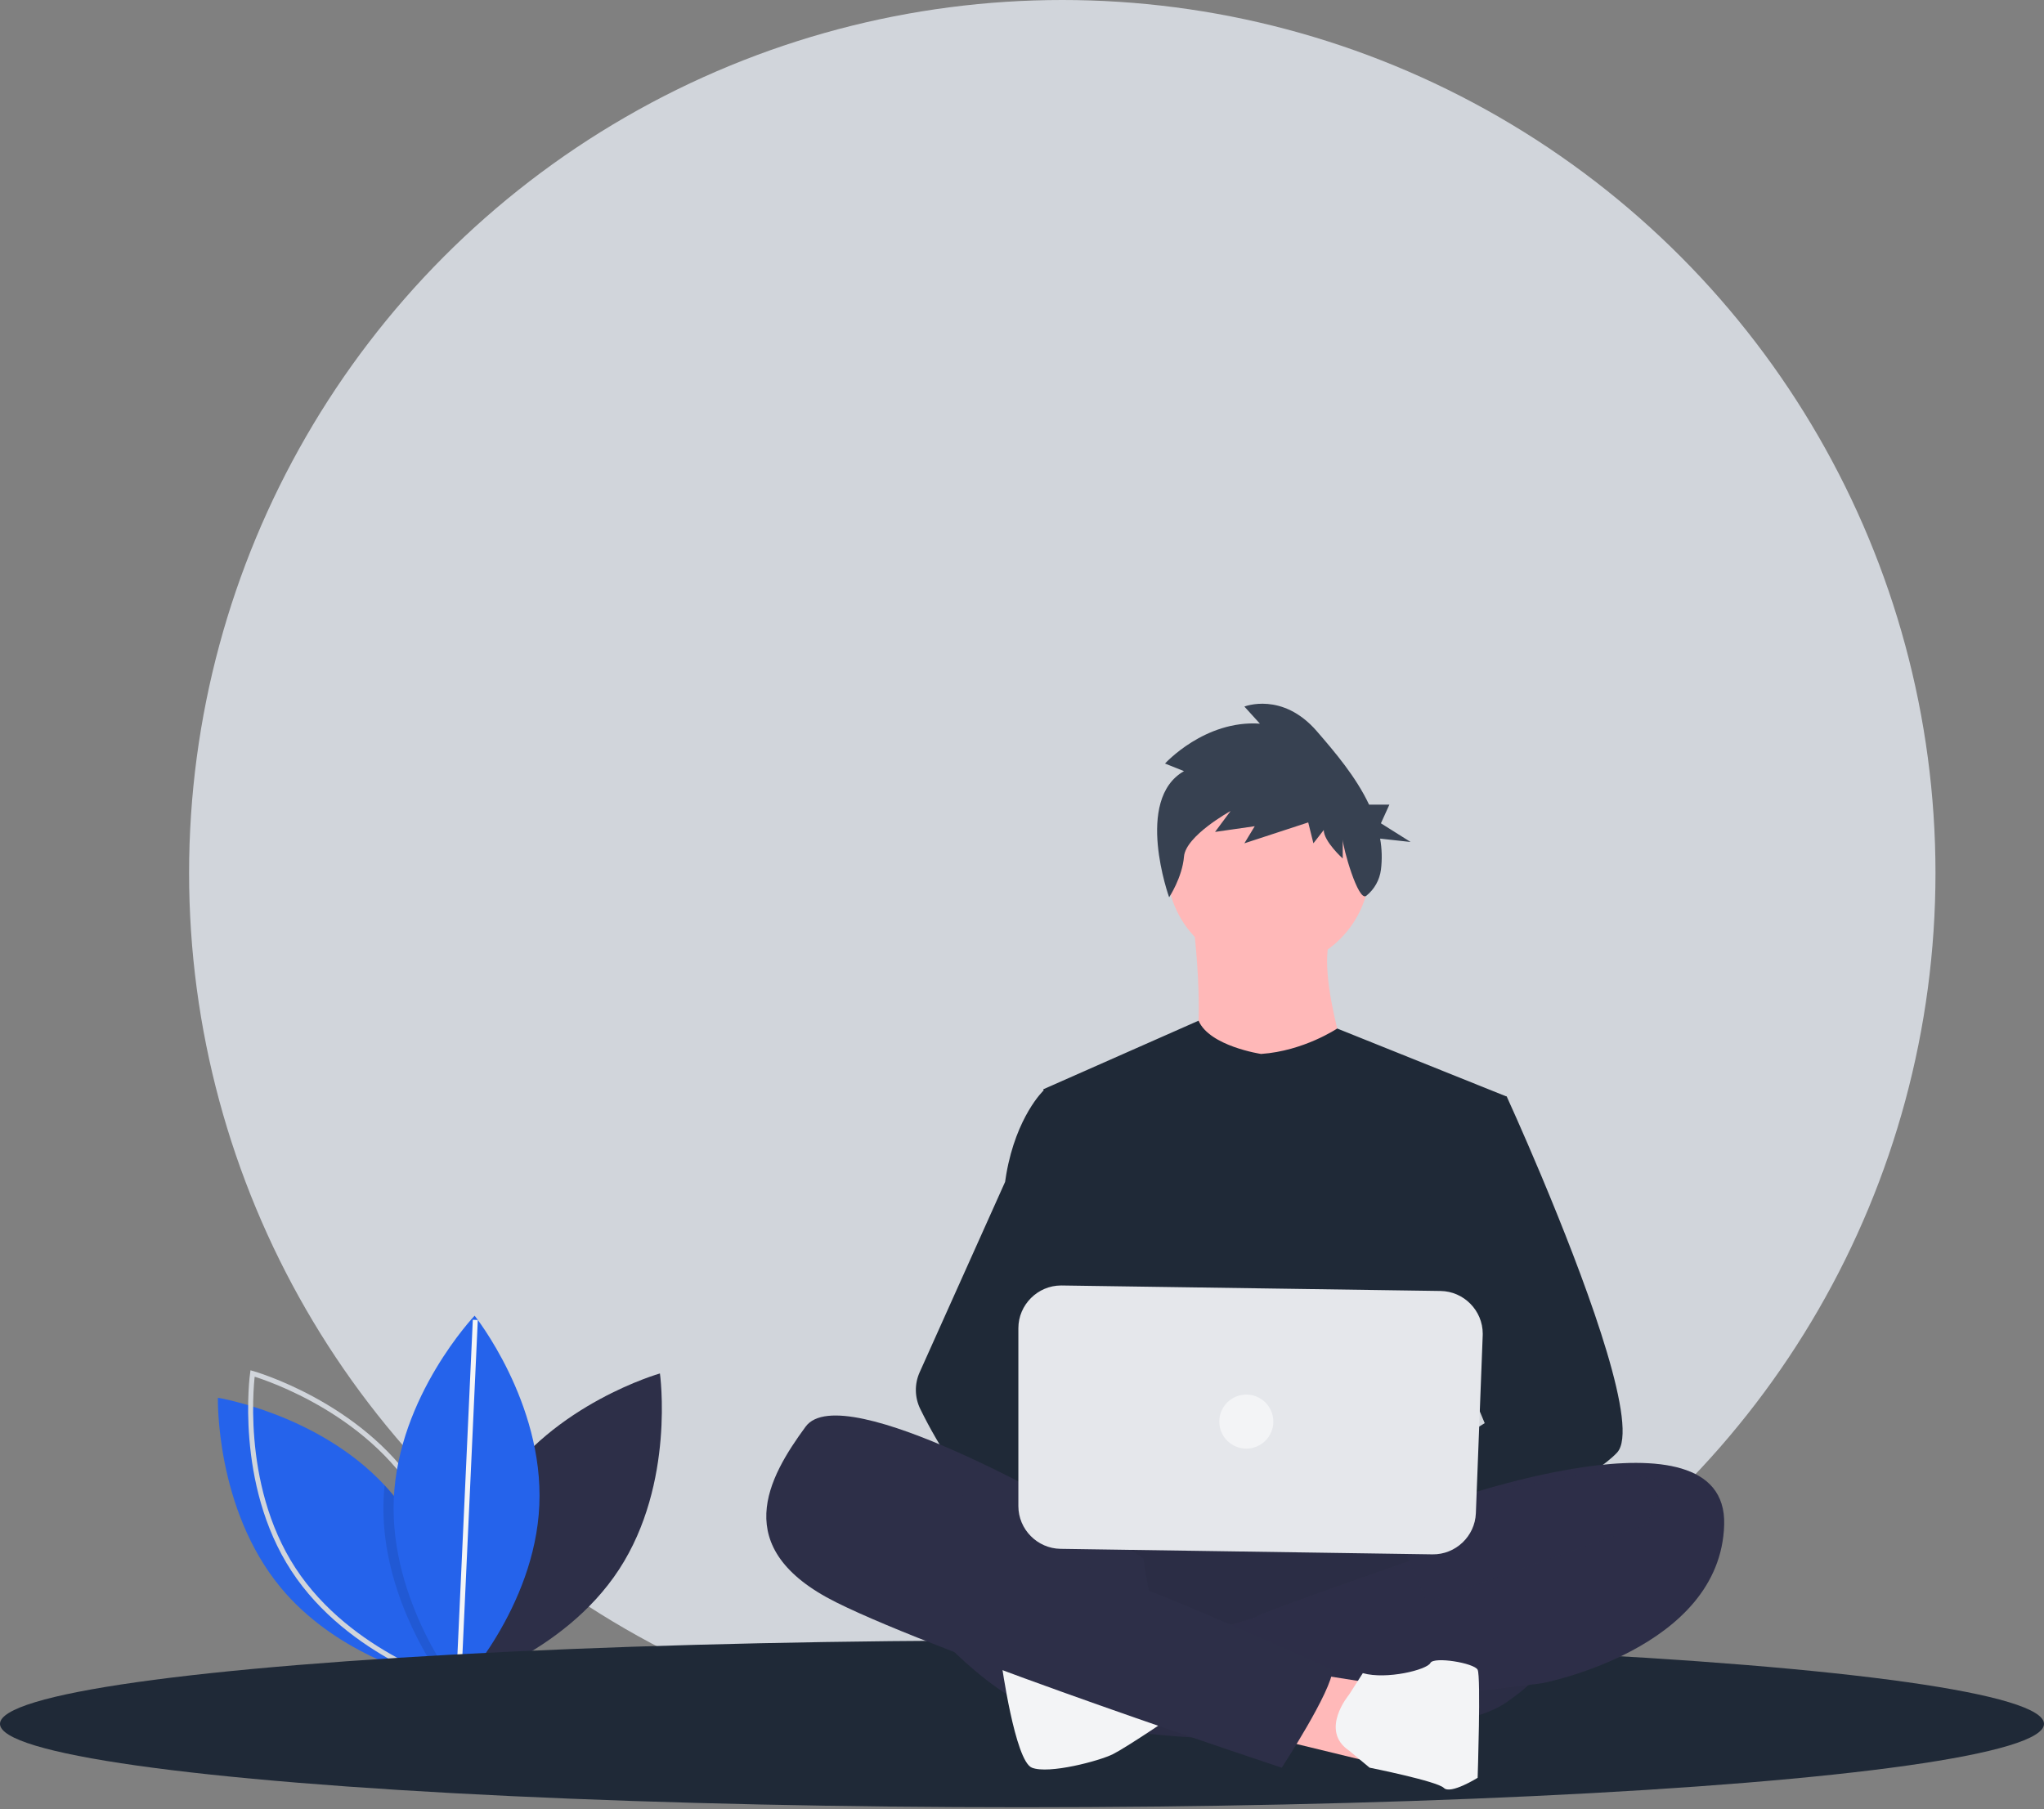 <?xml version="1.0" encoding="UTF-8" standalone="no"?>
<!DOCTYPE svg PUBLIC "-//W3C//DTD SVG 1.1//EN" "http://www.w3.org/Graphics/SVG/1.1/DTD/svg11.dtd">
<svg width="100%" height="100%" viewBox="0 0 820 726" version="1.1" xmlns="http://www.w3.org/2000/svg" xmlns:xlink="http://www.w3.org/1999/xlink" xml:space="preserve" xmlns:serif="http://www.serif.com/" style="fill-rule:evenodd;clip-rule:evenodd;stroke-miterlimit:10;">
    <rect x="0" y="0" width="820" height="726" fill="#808080" stroke="none"/>
    <circle cx="426.16" cy="350.304" r="350.304" style="fill:rgb(209,213,219);"/>
    <g transform="matrix(0.862,0,0,0.862,-152.312,282.369)">
        <circle cx="767.027" cy="76.07" r="47.244" style="fill:rgb(255,184,184);"/>
        <g transform="matrix(1,0,0,1,-116.155,-202)">
            <path d="M847.92,301.692C847.92,301.692 856.821,368.791 843.128,376.323C829.434,383.854 924.606,384.539 924.606,384.539C924.606,384.539 903.38,326.34 912.966,308.538L847.92,301.692Z" style="fill:rgb(255,184,184);fill-rule:nonzero;"/>
        </g>
        <g transform="matrix(1,0,0,1,-116.155,-202)">
            <path d="M994.101,384.878L986.186,420.92L969.45,497.173L968.949,501.349L963.173,549.693L959.331,581.81L956.755,603.383C941.092,611.433 929.74,616.99 929.74,616.99C929.74,616.99 928.763,612.095 927.189,605.831C916.197,609.127 895.857,614.594 878.62,615.686C884.896,622.682 887.781,629.255 883.869,634.105C872.06,648.728 823.311,618.095 806.26,606.673C805.863,609.407 805.713,612.173 805.81,614.934L792.762,604.899L794.054,581.81L796.231,542.742L798.968,493.748C798.105,491.651 797.382,489.498 796.803,487.305C792.807,473.094 787.957,444.716 784.237,420.92C781.243,401.768 778.994,385.585 778.519,382.141C778.455,381.692 778.423,381.46 778.423,381.46L850.654,349.543C855.787,361.448 879.757,365.026 879.757,365.026C899.615,363.658 915.182,353.186 915.182,353.186L994.101,384.878Z" style="fill:rgb(31,41,55);fill-rule:nonzero;"/>
        </g>
        <g transform="matrix(1,0,0,1,-116.155,-202)">
            <path d="M935.22,603.3C935.22,603.3 932.162,604.347 927.189,605.831C916.197,609.127 895.857,614.594 878.62,615.686C863.779,616.637 851.238,614.35 848.945,604.668C847.962,600.505 849.356,597.081 852.395,594.267C861.466,585.857 885.16,582.844 903.952,581.81C909.258,581.52 914.167,581.386 918.253,581.334C925.191,581.244 929.74,581.386 929.74,581.386L929.849,581.81L935.22,603.3Z" style="fill:rgb(255,184,184);fill-rule:nonzero;"/>
        </g>
        <g transform="matrix(1,0,0,1,-116.155,-202)">
            <path d="M843.88,233.382L835.046,229.845C835.046,229.845 853.516,209.511 879.213,211.279L871.986,203.323C871.986,203.323 889.653,196.25 905.713,214.816C914.156,224.575 923.924,236.047 930.014,248.971L939.474,248.971L935.526,257.664L949.345,266.358L935.161,264.796C936.006,269.557 936.136,274.417 935.546,279.216C934.938,284.015 932.486,288.394 928.714,291.421C924.941,294.449 917.759,268.745 917.759,265.209L917.759,274.05C917.759,274.05 908.925,266.093 908.925,260.789L904.107,266.977L901.698,257.252L871.986,266.977L876.804,259.021L858.334,261.673L865.562,251.948C865.562,251.948 844.683,263.441 843.88,273.166C843.077,282.891 836.966,292.106 836.966,292.106C836.966,292.106 820.592,246.643 843.88,233.382Z" style="fill:rgb(55,65,81);fill-rule:nonzero;"/>
        </g>
        <g transform="matrix(1,0,0,1,-116.155,-202)">
            <path d="M1045.45,550.573C1040.64,555.79 1028.72,563.647 1014.26,572.153C1008.88,575.314 1003.16,578.572 997.319,581.81C983.385,589.538 968.794,597.196 956.755,603.383C941.092,611.433 929.74,616.99 929.74,616.99C929.74,616.99 928.763,612.095 927.189,605.831C925.082,597.447 921.908,586.609 918.6,581.81C918.484,581.643 918.368,581.488 918.253,581.334C917.289,580.069 916.319,579.33 915.362,579.33L963.173,549.693L983.834,536.883L968.949,501.349L950.279,456.775L961.548,420.92L972.874,384.878L994.101,384.878C994.101,384.878 1001.13,400.22 1010.12,421.614C1011.46,424.813 1012.85,428.148 1014.26,431.591C1032.75,476.563 1055.8,539.363 1045.45,550.573Z" style="fill:rgb(31,41,55);fill-rule:nonzero;"/>
        </g>
        <g transform="matrix(1,0,0,1,-116.155,-202)">
            <path d="M883.869,634.105C872.06,648.728 823.311,618.095 806.26,606.673C802.547,604.186 800.337,602.612 800.337,602.612L815.936,581.81L820.876,575.224C820.876,575.224 825.296,577.569 831.83,581.386C832.068,581.527 832.305,581.668 832.549,581.81C838.184,585.118 845.257,589.442 852.395,594.267C862.244,600.929 872.202,608.529 878.62,615.686C884.897,622.682 887.781,629.255 883.869,634.105Z" style="fill:rgb(255,184,184);fill-rule:nonzero;"/>
        </g>
        <g transform="matrix(1,0,0,1,-116.155,-202)">
            <path d="M831.83,581.386C830.086,581.379 828.345,581.521 826.626,581.81C811.856,584.347 807.5,597.717 806.26,606.673C805.863,609.408 805.713,612.173 805.81,614.935L792.762,604.899L788.008,601.244C776.566,597.254 766.37,590.168 757.53,581.81C749.861,574.43 742.982,566.272 737.004,557.467C731.049,548.789 725.741,539.684 721.122,530.227C718.515,524.888 718.413,518.656 720.846,513.234L737.004,477.225L760.62,424.595C760.794,423.342 760.984,422.117 761.192,420.92C765.876,394.065 778.423,382.141 778.423,382.141L788.008,382.141L794.42,420.92L802.386,469.098L796.803,487.305L783.903,529.353L796.232,542.742L831.83,581.386Z" style="fill:rgb(31,41,55);fill-rule:nonzero;"/>
        </g>
    </g>
    <g transform="matrix(1,0,0,1,-190,-87.413)">
        <path d="M389.416,685.212C366.851,719.816 373.034,763.829 373.034,763.829C373.034,763.829 415.802,751.736 438.367,717.132C460.932,682.528 454.749,638.515 454.749,638.515C454.749,638.515 411.981,650.608 389.416,685.212Z" style="fill:rgb(45,47,72);fill-rule:nonzero;"/>
    </g>
    <g transform="matrix(1,0,0,1,-190,-87.413)">
        <path d="M372.914,763.426C372.914,763.426 372.365,763.339 371.354,763.134C370.547,762.971 369.437,762.737 368.081,762.415C355.961,759.558 323.738,749.898 302.671,724.501C276.304,692.698 277.414,648.268 277.414,648.268C277.414,648.268 317.731,654.819 344.297,683.378C345.448,684.605 346.568,685.877 347.657,687.194C370.6,714.864 372.739,752.095 372.908,761.299C372.932,762.678 372.914,763.426 372.914,763.426Z" style="fill:rgb(37,99,235);fill-rule:nonzero;"/>
    </g>
    <g transform="matrix(1,0,0,1,-190,-87.413)">
        <path d="M356.652,685.212C379.217,719.816 373.034,763.829 373.034,763.829C373.034,763.829 330.266,751.736 307.701,717.132C285.136,682.528 291.319,638.515 291.319,638.515C291.319,638.515 334.087,650.608 356.652,685.212Z" style="fill:none;fill-rule:nonzero;stroke:rgb(209,213,219);stroke-width:2px;"/>
    </g>
    <g transform="matrix(1,0,0,1,-190,-87.413)">
        <path d="M372.908,761.299C372.312,762.018 371.786,762.632 371.354,763.134C370.395,764.227 369.852,764.8 369.852,764.8C369.852,764.8 369.192,763.97 368.081,762.415C361.986,753.918 342.38,723.706 343.894,688.806C343.975,686.977 344.11,685.168 344.297,683.378C345.448,684.605 346.568,685.877 347.657,687.194C370.6,714.864 372.739,752.095 372.908,761.299Z" style="fill-opacity:0.1;fill-rule:nonzero;"/>
    </g>
    <g transform="matrix(1,0,0,1,-190,-87.413)">
        <path d="M406.366,691.33C404.583,732.603 373.945,764.8 373.945,764.8C373.945,764.8 346.199,730.08 347.982,688.807C349.766,647.534 380.404,615.337 380.404,615.337C380.404,615.337 408.15,650.057 406.366,691.33Z" style="fill:rgb(37,99,235);fill-rule:nonzero;"/>
    </g>
    <path d="M183.945,676.218L190.681,529.608" style="fill:none;fill-rule:nonzero;stroke:rgb(243,244,246);stroke-width:2px;"/>
    <ellipse cx="410" cy="691.704" rx="410" ry="33.469" style="fill:rgb(31,41,55);"/>
    <g transform="matrix(1,0,0,1,-190,-87.413)">
        <path d="M614.799,685.604C614.799,685.604 582.284,765.535 621.573,777.728C660.861,789.921 769.243,787.212 793.629,770.954C818.015,754.697 824.788,733.021 820.724,726.247C816.66,719.473 789.564,700.506 770.598,699.151C751.631,697.797 614.799,685.604 614.799,685.604Z" style="fill:rgb(45,47,72);fill-rule:nonzero;"/>
    </g>
    <g transform="matrix(1,0,0,1,-190,-87.413)">
        <path d="M614.799,685.604C614.799,685.604 582.284,765.535 621.573,777.728C660.861,789.921 769.243,787.212 793.629,770.954C818.015,754.697 824.788,733.021 820.724,726.247C816.66,719.473 789.564,700.506 770.598,699.151C751.631,697.797 614.799,685.604 614.799,685.604Z" style="fill-opacity:0.05;fill-rule:nonzero;"/>
    </g>
    <g transform="matrix(1,0,0,1,-190,-87.413)">
        <path d="M768.277,690.57C768.277,690.57 883.044,649.025 881.689,699.151C880.334,749.278 808.531,762.826 808.531,762.826L786.855,765.535L667.635,769.599C667.635,769.599 671.699,747.923 662.216,745.214C662.216,745.214 693.376,737.085 694.73,735.73C696.085,734.375 773.307,707.28 778.726,705.925C784.145,704.57 800.403,693.732 812.596,695.087C812.596,695.087 826.143,684.249 841.046,686.958L799.048,689.668L768.277,690.57Z" style="fill:rgb(47,46,65);fill-rule:nonzero;"/>
    </g>
    <g transform="matrix(1,0,0,1,-190,-87.413)">
        <path d="M768.277,690.57C768.277,690.57 883.044,649.025 881.689,699.151C880.334,749.278 808.531,762.826 808.531,762.826L786.855,765.535L667.635,769.599C667.635,769.599 671.699,747.923 662.216,745.214C662.216,745.214 693.376,737.085 694.73,735.73C696.085,734.375 773.307,707.28 778.726,705.925C784.145,704.57 800.403,693.732 812.596,695.087C812.596,695.087 826.143,684.249 841.046,686.958L799.048,689.668L768.277,690.57Z" style="fill:rgb(30,58,138);fill-opacity:0.1;fill-rule:nonzero;"/>
    </g>
    <path d="M558,609.885L572.469,642.898L660.529,611.738L667.303,594.126L644.272,590.062L597.97,598.19L577.888,603.61L558,609.885Z" style="fill:rgb(45,47,72);fill-rule:nonzero;"/>
    <path d="M558,609.885L572.469,642.898L660.529,611.738L667.303,594.126L644.272,590.062L597.97,598.19L577.888,603.61L558,609.885Z" style="fill:rgb(45,47,72);fill-opacity:0.1;fill-rule:nonzero;"/>
    <g transform="matrix(1,0,0,1,-190,-87.413)">
        <path d="M560.608,737.085C560.608,737.085 586.349,769.6 616.154,777.728C645.959,785.857 662.216,775.019 662.216,775.019L652.732,737.085L648.668,712.699L631.056,700.506L595.832,684.249L553.834,670.701C553.834,670.701 536.222,667.992 536.222,670.701C536.222,673.411 552.479,714.054 552.479,714.054L560.608,737.085Z" style="fill:rgb(45,47,72);fill-rule:nonzero;"/>
    </g>
    <g transform="matrix(1,0,0,1,-190,-87.413)">
        <path d="M591.768,754.697C591.768,754.697 597.187,793.985 603.961,796.695C610.735,799.404 631.056,793.985 636.475,791.276C641.894,788.566 660.314,776.065 660.314,776.065C660.314,776.065 595.832,751.987 591.768,754.697Z" style="fill:rgb(243,244,246);fill-rule:nonzero;"/>
    </g>
    <path d="M525.052,671.348L550.793,675.412L548.083,706.572L512.18,697.851L525.052,671.348Z" style="fill:rgb(255,185,185);fill-rule:nonzero;"/>
    <g transform="matrix(1,0,0,1,-190,-87.413)">
        <path d="M731.18,767.433C731.18,767.433 719.116,781.792 731.309,789.921L739.438,796.695C739.438,796.695 766.533,802.114 769.243,804.824C771.952,807.533 782.791,800.759 782.791,800.759C782.791,800.759 784.145,760.116 782.791,757.407C781.436,754.697 765.179,751.987 763.824,754.697C762.469,757.407 746.212,761.471 736.728,758.761L731.18,767.433Z" style="fill:rgb(243,244,246);fill-rule:nonzero;"/>
    </g>
    <g transform="matrix(1,0,0,1,-190,-87.413)">
        <path d="M622.928,695.087C622.928,695.087 528.094,639.541 513.191,659.863C498.288,680.185 482.031,708.635 525.384,730.311C568.737,751.987 704.214,796.695 704.214,796.695C704.214,796.695 724.535,765.535 724.535,757.407C724.535,757.407 652.732,724.892 640.539,722.182C628.347,719.473 579.575,688.313 572.801,685.604C566.027,682.894 556.544,674.765 556.544,674.765L622.928,695.087Z" style="fill:rgb(45,47,72);fill-rule:nonzero;"/>
    </g>
    <g transform="matrix(1,0,0,1,-190,-87.413)">
        <path d="M598.542,620.37L598.542,691.731C598.542,701.046 606.129,708.747 615.444,708.885L764.682,711.096C773.939,711.233 781.724,703.853 782.08,694.601L784.825,623.232C784.833,623.012 784.837,622.792 784.837,622.572C784.837,613.254 777.246,605.553 767.929,605.418L615.947,603.215C615.864,603.214 615.781,603.213 615.698,603.213C606.286,603.213 598.542,610.958 598.542,620.37Z" style="fill:rgb(229,231,235);fill-rule:nonzero;"/>
    </g>
    <circle cx="499.989" cy="570.418" r="10.838" style="fill:rgb(243,244,246);"/>
</svg>
